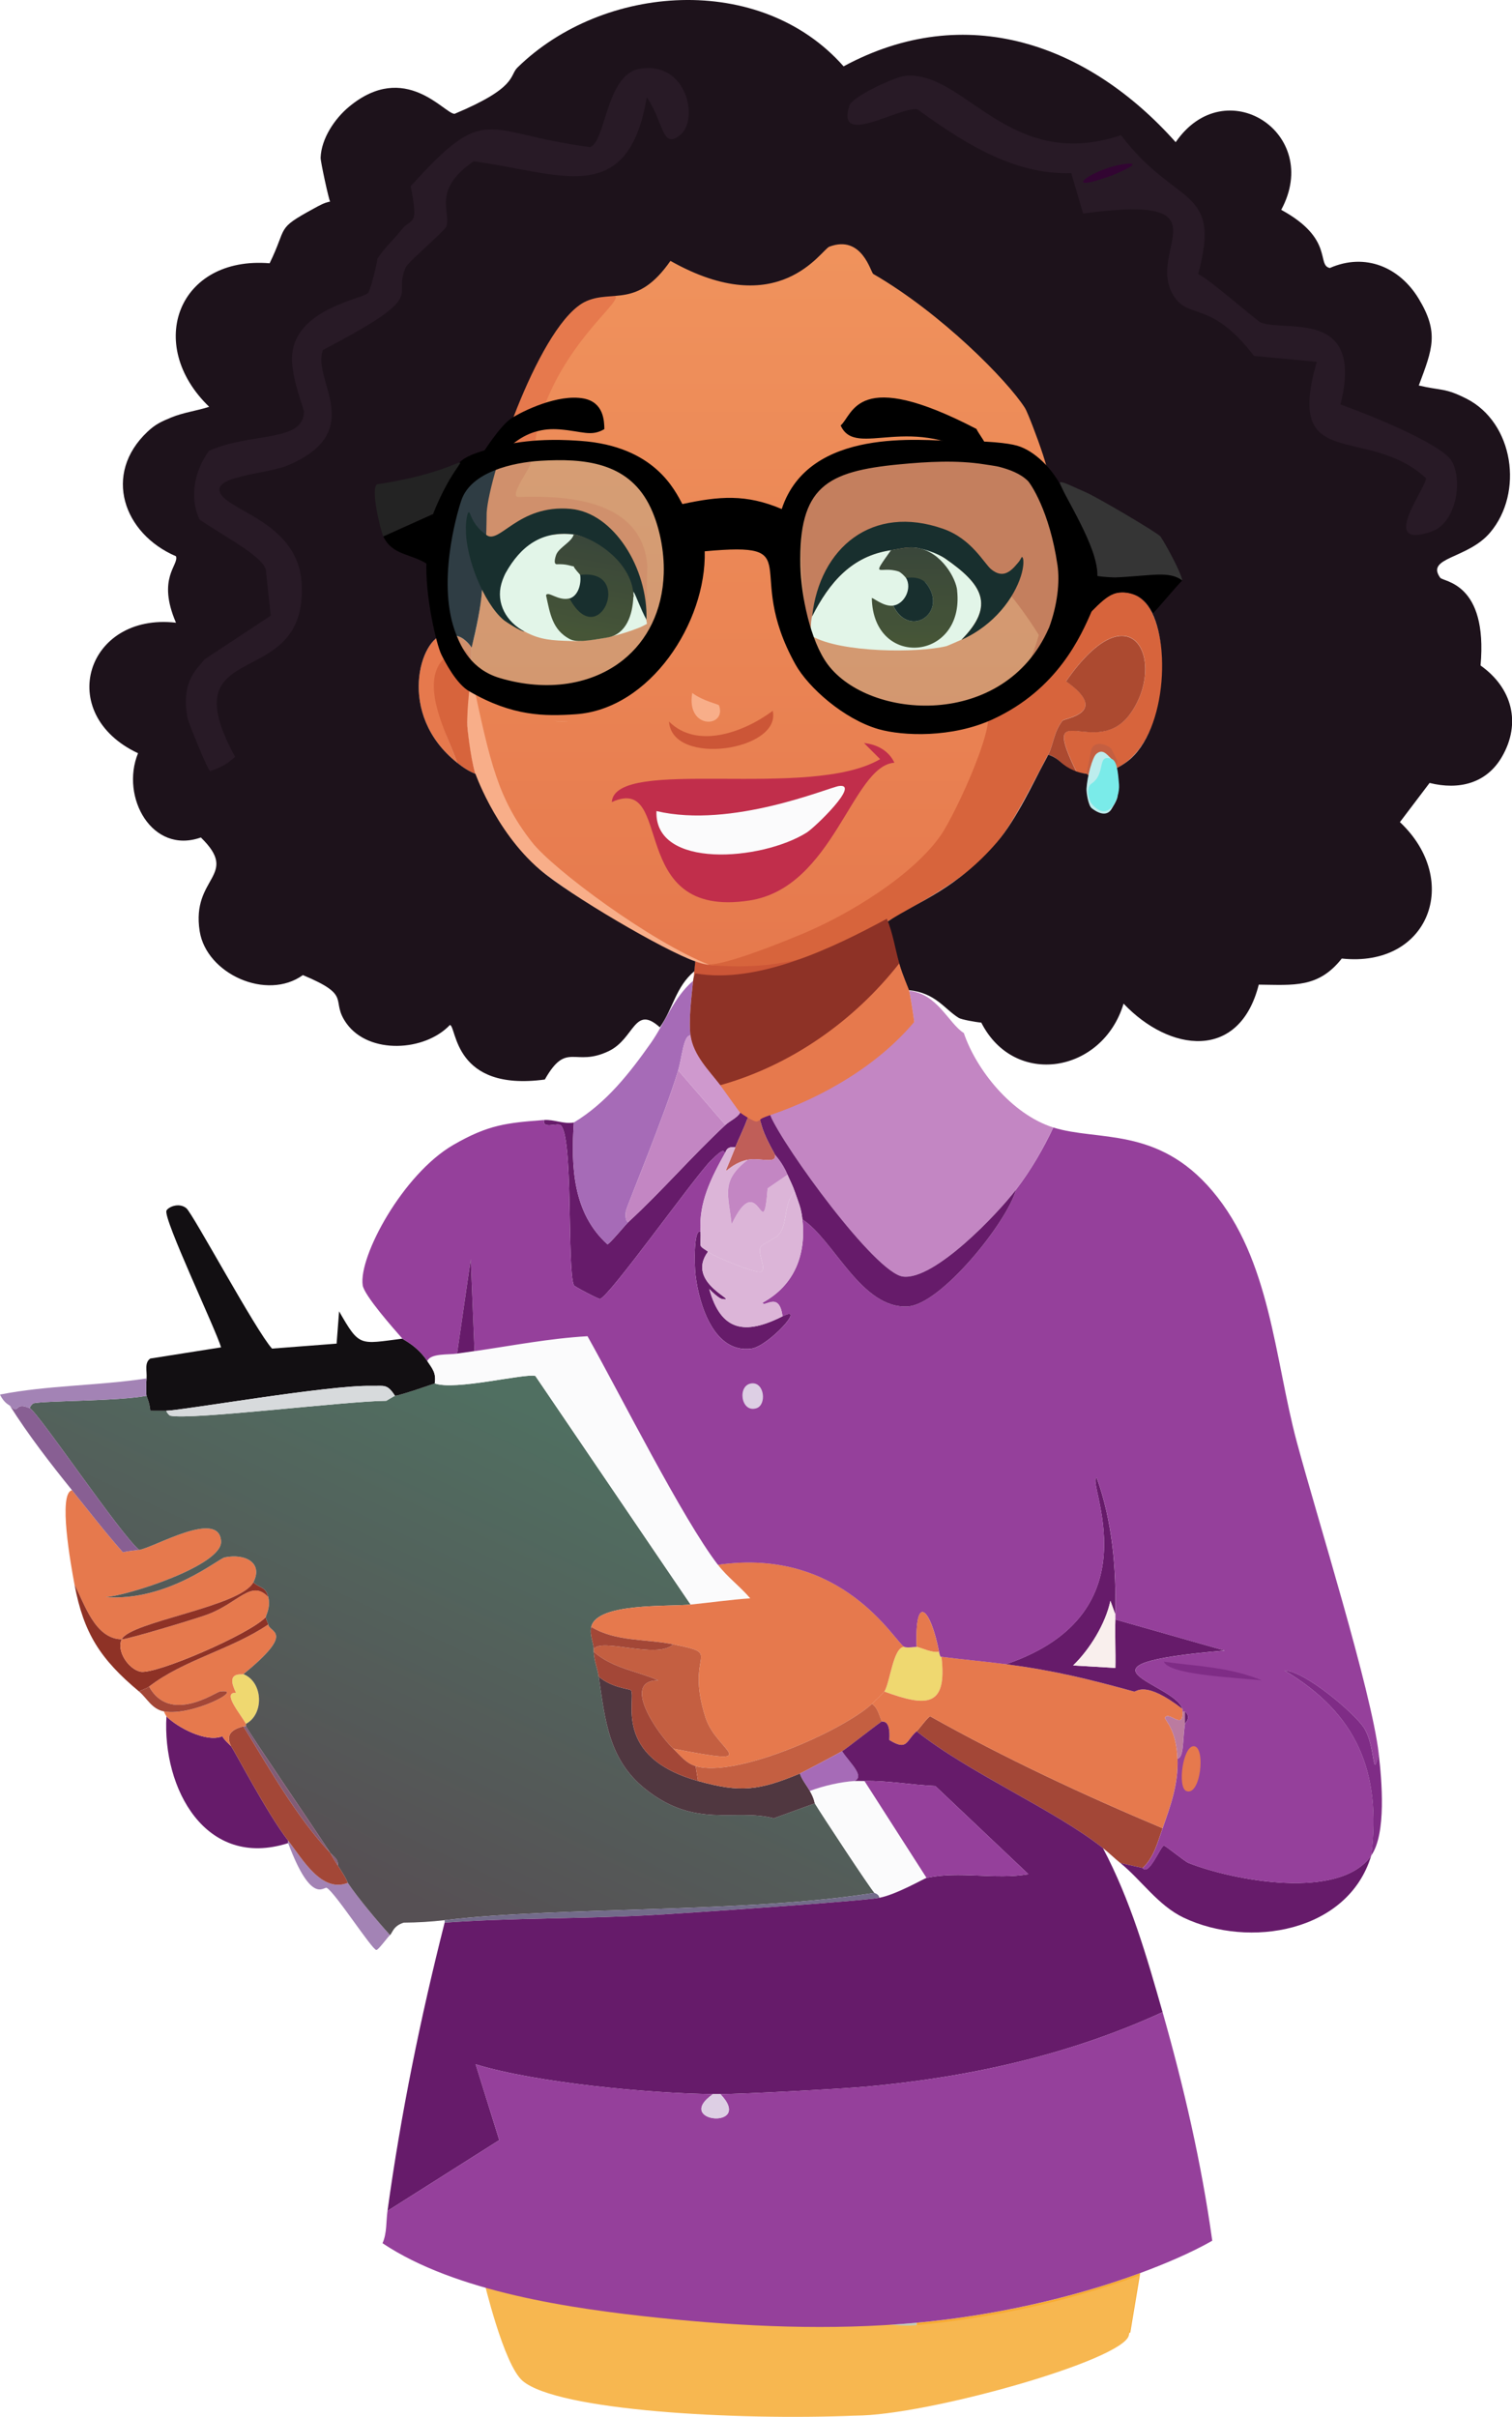 <svg id="Layer_2" data-name="Layer 2" xmlns="http://www.w3.org/2000/svg" xmlns:xlink="http://www.w3.org/1999/xlink" viewBox="0 0 304.32 486.27"><defs>
    <style>
      .cls-1 {
        fill: none;
      }

      .cls-2 {
        fill: #c45f41;
      }

      .cls-3 {
        fill: #c05e58;
      }

      .cls-4 {
        fill: #232323;
      }

      .cls-5 {
        fill: #a383b5;
      }

      .cls-6 {
        fill: #d7dadc;
      }

      .cls-7 {
        fill: #8e3226;
      }

      .cls-8 {
        fill: url(#linear-gradient-4);
      }

      .cls-9 {
        fill: url(#linear-gradient-3);
      }

      .cls-10 {
        fill: url(#linear-gradient-2);
      }

      .cls-11 {
        fill: #f7b750;
      }

      .cls-12 {
        fill: #503740;
      }

      .cls-13 {
        fill: #a34737;
      }

      .cls-14 {
        fill: #cf99ce;
      }

      .cls-15 {
        fill: #281a26;
      }

      .cls-16 {
        fill: url(#linear-gradient);
      }

      .cls-17 {
        fill: #bdeded;
      }

      .cls-18 {
        fill: #c12e4b;
      }

      .cls-19 {
        fill: #ddcfe4;
      }

      .cls-20 {
        fill: #f8ae89;
      }

      .cls-21 {
        fill: #7f2c86;
      }

      .cls-22 {
        fill: #dcb5d8;
      }

      .cls-23 {
        fill: #a66bb7;
      }

      .cls-24 {
        fill: #fbfbfc;
      }

      .cls-25 {
        fill: #885f93;
      }

      .cls-26 {
        fill: #cc5637;
      }

      .cls-27 {
        fill: #c386c3;
      }

      .cls-28 {
        fill: #fcf8e9;
      }

      .cls-29 {
        opacity: .2;
      }

      .cls-29, .cls-30 {
        fill: #7aebe9;
      }

      .cls-31 {
        fill: #ac4a30;
      }

      .cls-32 {
        fill: #e6794d;
      }

      .cls-33 {
        fill: #efd870;
      }

      .cls-34 {
        fill: #f7ab33;
      }

      .cls-35 {
        fill: #736b8a;
      }

      .cls-36 {
        fill: #661b6a;
      }

      .cls-37 {
        fill: #d7643c;
      }

      .cls-38 {
        fill: #bfcbb8;
      }

      .cls-39 {
        fill: #f9efed;
      }

      .cls-40 {
        fill: #95409b;
      }

      .cls-41 {
        fill: #353535;
      }

      .cls-42 {
        fill: #835c76;
      }

      .cls-43 {
        fill: #bb7ba0;
      }

      .cls-44 {
        fill: #120f12;
      }

      .cls-45 {
        fill: #320532;
      }

      .cls-46 {
        fill: #1d121b;
      }
    </style>
    <linearGradient id="linear-gradient" x1="155.89" y1="194.22" x2="155.89" y2="45.81" gradientUnits="userSpaceOnUse">
      <stop offset="0" stop-color="#e6794d"/>
      <stop offset="1" stop-color="#f0935d"/>
    </linearGradient>
    <linearGradient id="linear-gradient-2" x1="117.14" y1="129.16" x2="120.79" y2="108.45" gradientUnits="userSpaceOnUse">
      <stop offset="0" stop-color="#3a310b"/>
      <stop offset="1" stop-color="#2a1d0f"/>
    </linearGradient>
    <linearGradient id="linear-gradient-3" x1="184.11" y1="130.31" x2="184.11" y2="110.16" xlink:href="#linear-gradient-2"/>
    <linearGradient id="linear-gradient-4" x1="112.64" y1="286.09" x2="70.03" y2="376.55" gradientUnits="userSpaceOnUse">
      <stop offset="0" stop-color="#506f61"/>
      <stop offset="1" stop-color="#565054"/>
    </linearGradient>
  </defs>
  <g id="OG">
    <g>
      <g>
        <g>
          <path class="cls-26" d="M181.07,194.37c-9.09,11.59-21.81,20.53-36,24.5-2.36-3.08-5.37-5.97-6-10-.45-2.9.19-7.89.5-11,.07-.73.15-4.25.5-4.86,12.44,2.19,27.65-1.76,38.5-7.64,1.21,2.88,1.66,6.03,2.5,9Z"/>
          <path class="cls-32" d="M183.07,199.87c.39,2.05.72,4.18,1,6.25-7.26,8.67-18.31,15.14-29,18.75-2.48.84-1.89.97-2,1-.74.17-.36.73-2.5-.5-.28-.16-1.31-.83-1.5-1-.26-.22-3.39-4.71-4-5.5,14.19-3.97,26.91-12.91,36-24.5.67,2.38,1.94,5.17,2,5.5Z"/>
        </g>
        <g>
          <path class="cls-16" d="M211.84,96.87s-6.44-19.74-10.08-25.56c-4.81-7.69-19.05-20.76-27.72-23.4s-26.18-2.64-36.4-.73c0,0-32.82,1.73-41.14,39.7-.94,4.3,3.47,25.35-1.5,42.9-.09.32-.14.65-.14.98v7.55c2.59,9.21,3.89,21.19,12.53,31.65,7.61,9.21,31.57,23.86,35.88,24.27,2.26.08,9.06-1.41,19.05-5.59,9.16-3.84,22.2-12.35,27.89-20.52,2.79-4.01,12.29-22.94,10.07-25.68,7.3-3.43,16.67-4.19,16.67-15.97,0-5.05-2.94-19.94-5.1-29.59ZM111.45,145.06c1.03.09,2.08.13,3.16.11-1.03.04-2.09,0-3.16-.11ZM168.25,142.04c.99.49,2.08.94,3.27,1.35-1.16-.38-2.25-.83-3.27-1.35Z"/>
          <path class="cls-37" d="M216.72,126.28c.06-.09,1.34-1.31-1.39-12.61-.8-3.84-2.6-12.74-2.6-12.74,0,0-.45-.64-1.11-1.37-.54-.59-1.23-1.23-1.8-1.71-7.14-5.96-20.51-5.64-24.33-5.66-8.48-.09-16.76,1.17-20.81,6.02s-3.97,13.78-2.53,24.56c.31,1.3,1.12,4,1.08,3.36-.1-1.67,1.06-6.72,2.37-9.57,2.25-4.92,4.62-8.13,10.93-10.58,15.64-6.05,31.83,20.59,32.55,21.79-1.8,6.6-5.1,12.32-11.07,14.7,3.89.67-5.67,21.3-8.64,25.56-5.68,8.17-18.56,15.97-27.72,19.8-9.98,4.18-16.68,6.28-18.99,6.23.17.06.07.12.64.16,15.33,1.15,24.21-2.52,37.43-10,19.85-11.23,20.3-13.57,30.24-32.4,1.1-2.09,1.09-4.53,2.88-6.84.38-.49,9.73-1.54.72-7.92,13.28-19.13,20.35-3.89,12.96,6.48-6.8,9.55-18.62-4.15-10.8,11.88,25.69,5.04,20.19-57.31,0-29.16Z"/>
          <path class="cls-31" d="M216.72,155.45c-2.56-.5-3.24-2.94-5.76-3.6,1.1-2.09,1.09-4.53,2.88-6.84.38-.49,9.73-1.54.72-7.92,13.28-19.13,20.35-3.89,12.96,6.48-6.8,9.55-18.62-4.15-10.8,11.88Z"/>
        </g>
        <path class="cls-20" d="M95.14,137.04c3.5,16.27,5.03,23.58,11.87,32.34,4.4,5.63,24.09,20.16,35.68,24.72-5.49-.09-34.05-16.97-40.23-24.75-6.68-8.4-8.31-18.44-8.47-25.05-.04-1.66.29-4.97.48-6.62.08-.68.39-2.73.39-2.73,0,0,.18,1.59.29,2.09Z"/>
        <path class="cls-32" d="M104.39,100c-1.88.06,1.36-4.44,2.23-6.28,1.06-2.92,1.12-6.36,2-9.25,6.04-19.79,23.82-27.78,10.5-24.25-10.51,2.79-20.82,35.08-21.94,44.67,0,.01.18,6.15.18,6.15,2.51-3.22,3.62-4.22,7.97-6.63,8.46-4.67,18.39-1.27,22.4,9.26.04.12,2.35,10.41,2.39,11.24.02.42.04-9.38.19-10.88-.96-13.22-15.39-14.39-25.92-14.04Z"/>
        <g>
          <path class="cls-32" d="M94.88,135.33c-10.31,3.67-5.4,11.06-2.85,18.16-12.38-9.8-7.4-25.37-2.57-25.81.6-.05,2.57-.04,3.82.89,1.15.86,1.63,1.73,1.63,1.73,0,0,0,3.37-.04,5.02Z"/>
          <path class="cls-37" d="M92.75,130.45c.86-.04,2.13,1.32,2.1,4.07-.03,2.31-.95,7.35-.78,11.64,0,0,.48,5.68,1.6,9.55-1.36-.54-2.49-1.3-3.64-2.21-2.55-7.1-9.59-19.37.72-23.04Z"/>
        </g>
        <g>
          <path class="cls-15" d="M287.95,148.94c-.14-.13-.31-.32-.48-.48-.31-18.33-12.21-12.48-19.34-17.19-4.6-3.04-7.83-19.38,14.08-18.38,5.56,7.95-13.96,6.35-11.94,10.5.48.99,15.1,6.07,17.19,8.59,3,3.63,2.98,13.91.48,16.95Z"/>
          <path class="cls-46" d="M41.12,132.71c-.77,1.33-4.97,3.92-3.34,11.94-5.77-2.09-14.97-2.67-13.84-10.74,1.81-13.02,15.73-1.17,17.19-1.19Z"/>
          <path class="cls-46" d="M53.54,115.04q.48,4.42.95,8.83-6.68,4.42-13.37,8.83c.54-.92,2.18-2.06,2.39-2.63,2-5.39-4.36-9.36-3.82-14.8l13.84-.24Z"/>
          <path class="cls-46" d="M295.11,80.19c-4.37-2.21-5.02-1.55-9.55-2.63,2.76-7.37,4.11-10.61,0-17.43-.52-.4-.64-.5,0,0-3.84-6.37-10.77-9.34-17.9-6.21-2.75-.54.94-5.86-9.79-11.7,8.37-15.47-11.31-28.07-21.24-13.61C219.02,8.83,194.38.05,169.79,13.35c-16.73-18.96-48.35-16.68-65.64.24-1.68,1.64.06,3.99-12.65,9.31-1.97.09-9.93-10.8-21.24-1.43,0,0,0,0,0,0-2.89,2.39-5.59,6.4-5.73,10.26-.03.76,1.65,8.46,1.91,8.83-1.18.2-2.31.87-3.34,1.43-7.68,4.19-5.16,3.47-8.83,10.98-18.35-1.5-25.18,16.33-12.17,28.88-2.57.83-5.11,1.11-7.64,2.15-1.99.82-3.19,1.37-4.77,2.86-9.07,8.54-4.83,20.54,5.73,25.06.64,1.79-3.89,4.36,0,13.37-18.05-2.07-24.49,18.34-7.64,26.26-3.6,8.83,2.84,20.44,12.65,16.95,7.94,7.76-1.98,7.84-.24,18.86,1.36,8.6,13.51,14.07,20.77,8.83,10.25,4.27,5.3,4.94,8.83,9.79,4.51,6.19,15.68,5.61,20.77.24,1.38.31.67,13.47,19.1,10.98,4.44-7.84,5.94-2.38,12.89-5.73,5.18-2.5,5.11-9.42,10.26-4.77,2.74-3.89,3.15-8.08,6.93-11.28.07-.7.14-1.4.21-1.99-6.38-2.21-25.4-13.42-31.26-18.43-9.34-7.98-13.33-20.37-13.01-19.3-1.36-.54-2.49-1.3-3.64-2.21-12.38-9.8-7.4-25.37-2.57-25.81.6-.05,2.57-.04,3.82.89,1.13.85,1.61,1.7,1.63,1.73.9-3.64,1.92-8.38,2.1-11.67.91-5.89.92-15.31.93-15.49.51-7.83,10.9-38.47,20.04-42.53,5.38-2.39,10.25,1.5,16.95-8.12,21.88,12.34,30.33-2.24,31.99-2.86,6.58-2.47,8.32,5.19,8.83,5.49,13.69,7.91,27,21.42,30.54,26.98.47.73,2.46,5.84,3.64,9.46,3.7,11.31,6.79,34.73,6.79,34.73,0,0,3.9-5.64,7.37-6.78-.07-.05,3.66-1.35,6.46,1.78,5.22,5.85,4.58,25.77-3.74,31.97-4.96,3.7-10.25,2.94-13.43,0-1.22-1.12-2.42-1.4-2.42-1.4,0,0-.35.73-1,1.91-1.55,2.8-5.42,11.17-9.33,15.71-7.98,9.27-15.7,11.85-22.05,15.97.87,3.22,1.58,5.68,2.38,8.52.64,2.27,1.85,4.93,1.91,5.25,5.45.54,7.16,3.77,10.08,5.58.54.34,3.43.86,4.54.95,6.7,13.18,24.45,10.16,28.64-3.82,9.21,9.72,23.29,11.63,27.21-3.82,7.01.07,11.98.74,16.71-5.25,17.53,1.89,24.17-15.7,11.7-27.45l5.97-7.88c5.9,1.47,11.45.11,14.56-5.25,3.95-6.8,2.04-13.9-4.3-18.38,1.49-16.72-7.49-16.8-8.12-17.66-2.99-4.15,5.51-3.75,10.03-9.07,6.81-8.02,4.79-22.13-4.77-26.97"/>
          <path class="cls-15" d="M47.33,152.28c-.27.1-1.5,1.75-5.01,2.86-.56-.14-4.42-9.94-4.54-10.5-1.63-8.01,2.57-10.6,3.34-11.94q6.68-4.42,13.37-8.83-.48-4.42-.95-8.83c.1-2.73-8.04-6.86-13.37-10.5-2.1-4.42-1.05-9.85,1.91-13.84,8.45-3.78,19.02-1.63,19.1-7.88,0-.5-2.12-5.75-2.39-9.79-.72-10.74,14.06-12.77,15.28-14.08.5-.54,1.74-5.63,1.91-6.92,1.36-2.12,3.22-3.78,4.77-5.73,2.19-2.75,3.56-.4,1.91-8.83,15.43-17.14,14.53-10.69,36.04-7.88,3.21-.75,3.19-14.58,10.03-15.75,9.57-1.64,12.02,10.31,8.12,13.37-3.67,2.88-3.2-2.58-6.68-7.64-3.78,22.62-17.69,15.12-34.85,12.89-8.46,5.82-4.47,10.16-5.49,13.13-.28.81-7.63,7.08-8.12,8.12-3,6.43,5.2,5.22-16.71,16.71-2.36,5.97,9.05,16.27-6.92,23.15-4.57,1.97-16.64,2.16-13.37,6.21,2.66,3.28,15.27,6.03,15.99,17.43,1.43,22.72-26.97,10.24-13.37,35.09Z"/>
          <g>
            <g>
              <path class="cls-15" d="M182.2,15.26c12.02-1.13,20.75,19.49,43.44,11.94,11.03,14.64,20.32,10.14,15.52,27.93,2.48,1.22,11.9,9.52,12.65,9.79,5.27,1.89,20.78-2.81,15.99,16.47,4.52,1.56,20.47,7.85,22.44,11.46,2.26,4.16.7,12.42-4.06,14.08-11.08,3.87-.82-9.16-1.19-10.74-11.93-10.93-28.55-.8-21.96-23.39l-12.65-1.19c-8.03-10.55-12.63-7.74-15.52-11.22-7.65-9.25,11.94-21.6-18.86-17.43q-1.19-4.06-2.39-8.12c-11.72.38-21.94-6.33-31.03-12.89-4.05-.29-16.38,7.73-13.61-.72.59-1.81,9.15-5.77,11.22-5.97Z"/>
              <path class="cls-45" d="M227.08,32.93c2.95-.22-2.46,2.06-3.34,2.39-11.48,4.18-3.32-1.9,3.34-2.39Z"/>
            </g>
            <path class="cls-1" d="M128.73,13.83c-6.84,1.17-6.82,15.01-10.03,15.75-21.51-2.82-20.61-9.27-36.04,7.88,1.65,8.43.28,6.08-1.91,8.83-1.55,1.95-3.41,3.61-4.77,5.73h0c-.17,1.29-1.41,6.38-1.91,6.92-1.22,1.32-16,3.34-15.28,14.08.27,4.04,2.39,9.28,2.39,9.79-.07,6.25-10.64,4.1-19.1,7.88-2.96,3.99-4.01,9.42-1.91,13.84,5.33,3.64,13.47,7.78,13.37,10.5q-6.92.12-13.84.24c-.54,5.44,5.82,9.41,3.82,14.8-.21.57-1.85,1.7-2.39,2.63-1.46.02-15.38-11.82-17.19,1.19-1.12,8.08,8.08,8.65,13.84,10.74.11.56,3.98,10.36,4.54,10.5,3.52-1.11,4.74-2.77,5.01-2.86-13.6-24.85,14.8-12.37,13.37-35.09-.72-11.4-13.34-14.14-15.99-17.43-3.27-4.05,8.8-4.24,13.37-6.21,15.97-6.89,4.57-17.19,6.92-23.15,21.91-11.49,13.71-10.28,16.71-16.71.48-1.03,7.84-7.31,8.12-8.12,1.03-2.97-2.97-7.31,5.49-13.13,17.16,2.23,31.07,9.73,34.85-12.89,3.48,5.05,3.01,10.51,6.68,7.64,3.9-3.06,1.45-15.01-8.12-13.37Z"/>
            <path class="cls-1" d="M270.28,123.4c-2.02-4.15,17.5-2.56,11.94-10.5-21.91-.99-18.69,15.34-14.08,18.38,7.12,4.71,19.02-1.14,19.34,17.19.17.16.33.34.48.48,2.5-3.03,2.52-13.32-.48-16.95-2.09-2.52-16.71-7.61-17.19-8.59Z"/>
          </g>
        </g>
        <g>
          <path class="cls-28" d="M129.2,121.71c-.5-1.47-1.36-5.17-5.73-9.43-2.82-2.75-5.81-4.38-7.96-4.74-1.44-.2-2.74-.16-3.92.02-2.25-.1-5.68,1.45-7.92,3.23-5.87,4.68-4.57,12.46,1.08,15.84.25.15.53.29.82.43,3.24,1.76,5.75,1.8,9.2,1.91,0,0,6.24.41,14.03-2.74.47-.19,1.41-.71,1.41-.71,0,0-.22-2.03-1.01-3.82Z"/>
          <path d="M97.82,107.58c2.64,2.22,6.39-6.16,17.05-5.19,8.72.79,15.56,12.06,15.24,22.28-1.16-2.08-2.23-5.18-2.57-5.54-.05-.06-.18.02-1.29-.86,1.16-4.03-6.96-10.25-10.73-10.73-6.55-.85-10.77,2.43-13.74,7.73-.14.25-.58,1.17-.86,2.15-1.13,3.97,1.02,7.74,4.65,9.65-.74,0-3.81-1.99-4.23-2.35-4.02-3.43-7.61-12.5-7.56-18.15-.1-1.1.31-4.58.83-3.19.99,2.65,2.45,3.56,3.2,4.2Z"/>
          <path d="M114.54,120.44c1.9-.49,2.53-3.14,2.21-4.87,11.2-1.45,3.91,16.24-2.21,4.87Z"/>
          <path class="cls-10" d="M127.55,120.1c0-.2-.04-.38-.05-.58,0-.14,0-.27,0-.41,0,0-.02-.02-.04-.02-.84-6.6-8.39-11.1-11.98-11.57-.36,1.44-2.68,2.49-3.43,3.86-.15.27-.81,2.12,0,2.15,2.03-.08,2.65.33,3.43.43.07.43,1.27,1.61,1.29,1.72,10.87-1.4,3.79,15.75-2.15,4.72-2.27.58-4.3-1.57-4.72-.64.81,3.73,1.27,6.93,4.72,8.8,1.25.67,3.25.49,7.72-.31,3.74-.67,4.99-4.57,5.14-8.2.02.01.05.04.06.05Z"/>
          <path class="cls-28" d="M179.34,110.69c.9-.18,3.78-.53,5.05-.47,2.94.16,5.9,2.18,5.9,2.18,7.28,5.07,10.16,9.31,3.22,16.31-.69.31-2.85,1.25-3.01,1.29-5.74,1.41-21.22,1.35-27.05-2-.02,0-.03-.02-.05-.03-.3-.17-.26-2.91.05-3.98,3.45-6.78,7.95-12.16,15.89-13.31Z"/>
          <g>
            <path d="M199.52,114.56c2.17,1.76,3.7.7,5.24-1.17.9-.99.81-1.56,1.05-1.23.27.39.27,1.84-.33,3.75-1.37,4.31-5.27,9.83-11.96,12.82,6.94-7.01,4.06-11.25-3.22-16.31,0,0-1.92-1.42-5.58-2.15-1.82-.36-3.59.17-5.37.43-7.94,1.15-12.44,6.53-15.89,13.31,1.51-13.76,12.07-22.65,26.4-17.6,5.73,2.02,8.22,6.99,9.66,8.16Z"/>
            <path class="cls-9" d="M192.65,118.85c-.19-2.4-3.14-7.78-7.94-8.59-1.83-.31-3.59.17-5.37.43-4.27,6.01-2.22,3.07,1.5,4.29.41.13,1.13.82,1.5,1.29.24.3,1.52.19,3.86.86,4.97,5.8-3.02,11.68-6.44,4.72-1.91.28-4.19-1.74-4.29-1.5.28,14.31,18.69,12.68,17.17-1.5Z"/>
            <path d="M186.21,117.13c4.97,5.8-3.02,11.68-6.44,4.72,2.32-.34,3.84-3.51,2.58-5.58,1.66-.19,2.83-.01,3.86.86Z"/>
          </g>
        </g>
        <path class="cls-2" d="M223.68,150.67l1,2c1,2-3,3-3,3-1.16.37-2,1-3,0l1-5c1-2,3.66-.46,4,0Z"/>
        <g>
          <path class="cls-17" d="M224.68,158.67c0-2,0-5-1-6s-1.79-2.03-3-1c-.85.72-1.85,4.6-2,7-.05.8.36,3.41,1.05,3.95,1.97,1.52,3.28,1.28,3.96.21,1.99-3.16.99-2.77.99-4.16Z"/>
          <path class="cls-30" d="M225.23,157.87c-.22-2.79-.45-4.83-1.55-5.2-3-1-1,3-4,5-1.18.78-.56,3.32,0,4,3.39,4.13,5.76-1.04,5.55-3.8Z"/>
        </g>
        <g>
          <path d="M96.42,93.49c-.32-.04-.57-.26-.4-.54,1.23-1.98,4.66-7.32,6.9-8.78s9.41-4.96,14.55-3.99c4.03.76,4.14,4.49,4.17,6.11,0,.03-.02.06-.05.08-2.65,1.53-4.4.39-8.93.03-1.75-.14-3.24-.01-4.87.46-2.57.74-4.87,2.4-7.04,4.87-.66.75-2.7,1.96-4.34,1.76Z"/>
          <path d="M196.56,86.32c.11.55,2.3,3.22,2.88,5.4l-1.08,1.08c-14.83-10.29-26.1-.3-29.16-7.2,2.55-2.21,3.17-11.87,27.36.72Z"/>
        </g>
        <g>
          <path class="cls-26" d="M155.53,143.02c1.79,8-20.24,11.31-20.88,2.16,5.6,5.57,14.97,2.25,20.88-2.16Z"/>
          <g>
            <path class="cls-18" d="M173.89,149.5c2.64.26,5.03,1.58,6.12,3.96-8.51.6-12.2,25.11-29.16,27.72-25.18,3.88-14.91-25.59-27.72-19.8.7-9.31,39.85-.3,54.01-8.64l-3.24-3.24Z"/>
            <path class="cls-24" d="M168.85,158.15c4.44-.62-4.85,8.34-6.48,9.36-9.07,5.7-30.73,7.42-30.24-4.32,15.16,3.57,34.64-4.75,36.73-5.04Z"/>
          </g>
          <path class="cls-20" d="M139.33,139.42c2.21,1.67,5.3,2.24,5.4,2.52,1.58,4.52-6.69,4.93-5.4-2.52Z"/>
        </g>
        <g>
          <path class="cls-29" d="M135.84,112.71c0,15.74-15.3,27-28,27s-19-10.26-19-26,9.3-22,22-22,25,5.26,25,21Z"/>
          <path class="cls-29" d="M214.84,113.9c0,22.81-17.9,29.81-32.77,29.81s-22.23-11.33-22.23-28.71c0-20.29,10.88-24.29,25.74-24.29,19.26,0,29.26,5.81,29.26,23.19Z"/>
          <g>
            <path d="M219.84,122.71c4.16-9.68-4.33-20.72-5.73-23.8-2.17-4.77-6.05-8.24-9.27-9.2-2-.6-6-1-13-1-6,0-29-3-34.5,13.71-7.21-3.06-12.58-2.59-20-1-1.5-2.71-5.52-11.66-20.5-12.71-1.93-.13-9.16-.71-16,1-8,2-7.86,2.86-10,5s-4.6,9.78-5,18c-.35,7.04,2,17,3,19,.63,1.26,3,6,5.75,7.46,8.64,4.97,15.01,4.96,21.25,4.54,15-1,26.35-18.47,26-32.79,21.23-1.93,7.52,3.43,18.25,22.75,2.56,4.62,9.75,11.04,16.75,13.04,4.9,1.4,14.82,1.78,23-2,13-6,17.7-16.64,20-22ZM133.59,115.42c-.26,7.54-3.33,13.47-8.14,17.34-6.18,4.97-15.23,6.52-24.86,3.66-5.75-1.71-7.78-6.29-8.75-8.71-4-10,0-24,1-27,1.92-5.77,10.39-7.67,16-8,8.61-.51,17.34.25,21.75,8.71,2.09,4,3.16,9.45,3,14ZM166.59,133.67c-3.52-4.73-5.36-13.94-5.5-19.75-.37-15.93,5.18-19.09,20-20.5,5.57-.53,11.46-.87,17,0,.81.13,2.43.35,3,.5,2.12.56,4.25,1.34,5.79,2.84.47.46,4.36,5.98,5.96,16.95.49,3.39,0,8-1.72,12.65-.01.02-.02.03-.04.05-8.92,20.35-36.11,18.5-44.5,7.25Z"/>
            <path class="cls-41" d="M233.55,107.93c-.51-.71-12.85-7.97-15.03-8.89-2.45-1.04-4.78-2.3-5.2-1.97.57,2.38,7.75,12.97,7.56,18.78-.03.91,1.94,1.11,1.94,1.11l.1-.78c9.11.38,12.15-1.51,15.04.62-.21-1.64-3.59-7.73-4.4-8.87Z"/>
            <g>
              <path class="cls-4" d="M87.15,103.44q-5,2.25-10,4.5c-.53-1.11-2.64-9.66-1.25-10.5,22.79-3.44,17.71-10.26,11.25,6Z"/>
              <path d="M87.15,103.44q-.62,5-1.25,10c-3.24-2.09-6.93-1.68-8.75-5.5q5-2.25,10-4.5Z"/>
            </g>
            <path d="M232.07,123.36c.37-.18,4.84-5.6,5.88-6.56-2.73-2.01-5.98-.95-13.59-.61-9.56-.34-10.25-3.54-10.25-3.54l.63,3.1c-.08.54.19,2.49.46,4.47l4.41,2.9c3.7-3.78,5.28-4.79,9.33-3.29,2.07,1.2,2.74,2.94,3.13,3.54Z"/>
          </g>
        </g>
      </g>
      <g>
        <path class="cls-38" d="M184.49,467.34v2c-16.83,0-33.67,0-50.5,0q-.75-1.5-1.5-3c17.19,1.8,34.75,2.58,52,1Z"/>
        <g>
          <path class="cls-34" d="M229.49,457.34l-2,12c-14.33,0-28.67,0-43,0v-2c14.94-1.36,30.9-4.79,45-10Z"/>
          <path class="cls-36" d="M46.5,351.34c.7.87,7.21,13.46,11.5,19v.5c-16.64,5.31-25.35-11.01-24.5-25.5,2.22,2.24,8.03,5.32,11.25,4,.46.86,1.45,1.63,1.75,2Z"/>
          <path class="cls-5" d="M70,378.84c1.93,2.89,6.03,7.8,8.5,10.5-.47.39-2.33,3-2.75,3-.85,0-8.39-11.71-10-12.5-.59-.29-3.07,3.5-7.75-9v-.5c2.92,3.77,6.73,10.57,12,8.5Z"/>
          <path class="cls-13" d="M49,347.34c5.23,8.51,10.61,18.16,17.5,25.5.08.12.41.84,1.5,2.5,2.04,3.11,1.89,3.33,2,3.5-5.27,2.07-9.08-4.73-12-8.5-4.29-5.54-10.8-18.13-11.5-19-1.16-2.36.18-3.39,2.5-4Z"/>
          <path class="cls-33" d="M49,336.84c3.99,1.61,4.18,8.07.5,10-1.21-2.15-4.86-6.37-2-6.25-2.26-4.46,1.27-3.56,1.5-3.75Z"/>
          <g>
            <path class="cls-32" d="M28,311.84c3.02-.45,16.07-8.25,16.5-1.75.33,4.9-18.98,11.01-23.25,11.25,12.56.89,22.64-7.73,24-8,4.23-.84,7.72,1.18,5.75,5-2.56,4.95-24.82,7.95-26.5,11.5-5.4-.1-7.47-7.12-9.5-11-.77-4.1-3.34-18.47-.5-19,3.39,4.19,6.67,8.46,10.25,12.5,1.07-.3,2.17-.34,3.25-.5Z"/>
            <path class="cls-32" d="M54,326.84c.2,1.73,5.66,1.28-5,10-.23.19-3.76-.71-1.5,3.75-2.86-.12.79,4.1,2,6.25.07.13-.07.37,0,.5h-.5c-2.32.61-3.66,1.64-2.5,4-.3-.37-1.29-1.14-1.75-2-3.22,1.32-9.03-1.76-11.25-4-.04-.04-.43-.74-.5-1,5.57,1.06,16.63-4.72,11.25-4-.8.11-10.08,6.61-14.25-1,6.95-5.38,16.53-7.44,24-12.5Z"/>
            <path class="cls-7" d="M24.5,329.84c-1.11,2.35,1.37,5.98,3.75,6.5,3.02.66,22.15-7.6,25.25-11,.2,1,.47,1.26.5,1.5-7.47,5.06-17.05,7.12-24,12.5-.56.43-1.39.61-2,1-7.83-6.53-11.16-11.74-13-21.5,2.03,3.88,4.1,10.9,9.5,11Z"/>
            <path class="cls-13" d="M33,344.34c-2.46-.47-3.42-2.68-5-4,.61-.39,1.44-.57,2-1,4.17,7.61,13.45,1.11,14.25,1,5.38-.72-5.68,5.06-11.25,4Z"/>
            <path class="cls-32" d="M54,321.34c.52,2.08-.54,3.8-.5,4-3.1,3.4-22.23,11.66-25.25,11-2.38-.52-4.86-4.15-3.75-6.5,1.13.02,14.8-4.09,17.25-5,6.3-2.34,8.82-7.16,12.25-3.5Z"/>
            <path class="cls-7" d="M54,321.34c-3.43-3.66-5.95,1.16-12.25,3.5-2.45.91-16.12,5.02-17.25,5,1.68-3.55,23.94-6.55,26.5-11.5,1.29,1.28,2.44.78,3,3Z"/>
          </g>
          <g>
            <path class="cls-8" d="M139,322.84c-4.61.46-18.88-.4-20,4.5-.36,1.59.43,3.09.5,4.5,0,.17,0,.33,0,.5.11,1.99.74,3.24,1,5,1.28,8.55,1.93,16.57,9.25,22.5,10.18,8.24,18.1,3.96,26,6l8.25-3c1.32,2.2,11.19,17.17,12,18-25.74,4.12-63.33,2.72-86.5,5.5-2.7.32-5.53.48-8.25.5-2.13.66-2.27,2.1-2.75,2.5-2.47-2.7-6.57-7.61-8.5-10.5-.11-.17.04-.39-2-3.5.11-1.26-.79-1.75-1.5-2.5-4.26-6.48-15.62-23.09-17-25.5-.07-.13.07-.37,0-.5,3.68-1.93,3.49-8.39-.5-10,10.66-8.72,5.2-8.27,5-10-.03-.24-.3-.5-.5-1.5-.04-.2,1.02-1.92.5-4-.56-2.22-1.71-1.72-3-3,1.97-3.82-1.52-5.84-5.75-5-1.36.27-11.44,8.89-24,8,4.27-.24,23.57-6.35,23.25-11.25-.43-6.5-13.48,1.3-16.5,1.75-3.79-3.14-20.36-27.75-22-28.5-.03-.31.59-.96.75-1,2.45-.54,17.05-.41,22.75-1.5.07.33.59,1.26.75,3,1.08-.02,2.17.03,3.25,0-.03.31.59.96.75,1,4.2.93,35.23-2.93,43.5-3,.32-.19,1.65-.99,1.75-1,1.29-.17,6.1-1.82,8-2.5,4.03,1.51,18.1-2.07,20.25-1.5q15.62,23,31.25,46Z"/>
            <path class="cls-44" d="M81,269.34c.22.25,2.93,1.4,5,4.5,1.03,1.55,1.83,2.4,1.5,4.5-1.9.68-6.71,2.33-8,2.5-1.6-2.49-2.19-1.94-4.75-2-8.53-.2-37.92,4.92-41.25,5-1.08.03-2.17-.02-3.25,0-.16-1.74-.68-2.67-.75-3-.14-.7-.07-2.6,0-3.5.11-1.55-.48-3.15.75-4q7.12-1.12,14.25-2.25c-1.17-3.85-11.65-25.86-11-27.5.26-.65,2.43-1.76,4-.5,1.29,1.04,13.98,24.65,17.25,28.25l13-1q.25-3.25.5-6.5c4.15,7.25,4.07,6.59,12.75,5.5Z"/>
            <path class="cls-25" d="M6,283.34c1.64.75,18.21,25.36,22,28.5-1.08.16-2.18.2-3.25.5-3.58-4.04-6.86-8.31-10.25-12.5-4.31-5.33-8.85-11.2-12.5-17,2.07,1.95.75-.98,4,.5Z"/>
            <path class="cls-5" d="M29.5,277.34c-.07.9-.14,2.8,0,3.5-5.7,1.09-20.3.96-22.75,1.5-.16.04-.78.69-.75,1-3.25-1.48-1.93,1.45-4-.5-.08-.13-1.17-.48-2-2.25,9.57-1.89,19.73-1.76,29.5-3.25Z"/>
            <path class="cls-35" d="M177,381.84c-3.41.66-38.34,3.07-46.25,3.5-13.72.75-27.54.51-41.25,1.5v-.5c23.16-2.78,60.76-1.38,86.5-5.5.05.05.92.24,1,1Z"/>
            <path class="cls-24" d="M144.5,314.84c1.93,2.51,4.46,4.35,6.5,6.75-4.02.27-8,.85-12,1.25q-15.62-23-31.25-46c-2.14-.57-16.22,3.01-20.25,1.5.33-2.1-.47-2.95-1.5-4.5.64-1.6,4.28-1.24,6-1.5,1.17-.18,2.33-.33,3.5-.5,7.57-1.09,15.09-2.57,22.75-3,6.58,11.71,19.12,36.73,26.25,46Z"/>
            <path class="cls-12" d="M140.5,358.34c8.59,2.41,12.27,1.9,20.5-1.5.44,1.29,1.34,2.35,2,3.5.91,1.59.93,2.38,1,2.5l-8.25,3c-7.9-2.04-15.82,2.24-26-6-7.32-5.93-7.97-13.95-9.25-22.5,2.73,2.32,6.32,2.45,6.5,2.75,1.08,1.8-3.79,13.4,13.5,18.25Z"/>
            <path class="cls-6" d="M79.5,280.84c-.1.01-1.43.81-1.75,1-8.26.07-39.3,3.93-43.5,3-.16-.04-.78-.69-.75-1,3.33-.08,32.72-5.2,41.25-5,2.56.06,3.15-.49,4.75,2Z"/>
            <path class="cls-42" d="M66.5,372.84c-6.89-7.33-12.27-16.99-17.5-25.5h.5c1.38,2.41,12.74,19.02,17,25.5Z"/>
            <path class="cls-42" d="M68,375.34c-1.09-1.66-1.42-2.38-1.5-2.5.71.75,1.61,1.24,1.5,2.5Z"/>
          </g>
          <path class="cls-11" d="M184.21,467.85c0,1-11.04,18.13-12.03,18.18-24,1-60-1-67-7-3.81-3.27-7.75-19.99-8-21-4.15-16.78,69.78,11.4,87.03,9.82Z"/>
          <path class="cls-11" d="M229.21,457.85c-1,6-1.03,7.18-2,12-1.01,5.03-40.7,16.17-55.03,16.18,0-1,12.03-17.18,12.03-18.18,14.94-1.36,30.9-4.79,45-10Z"/>
          <g>
            <path class="cls-33" d="M182,331.34c.53.28,2.38-.03,2.5,0,1.47.35,2.91,1.19,4.5,1,.27,1.41.49.94.5,1,1.19,10.16-2.94,10.15-11.5,7,1.15-1.83,1.77-8.97,4-9Z"/>
            <g>
              <path class="cls-13" d="M233.99,367.84c-1,2.82-1.69,5.8-4,8q-2.25-.5-4.5-1c-1.21-.97-2.22-1.99-3.5-3-9.91-7.81-26.88-15.06-37.5-23.5.5-.44,2.28-2.95,2.75-3,15.12,8.47,30.78,15.78,46.75,22.5Z"/>
              <path class="cls-32" d="M202.49,334.84c9.91,1.32,16.26,2.91,25.75,5.5.53.14,2.11-2.39,9.75,3.5.04.13-.01.33,0,.5.28,3.92-2.74-.17-3.5,1.25-.21.39,2.26,2.14,2.5,8.25.2,5.05-1.37,9.38-3,14-15.97-6.72-31.63-14.03-46.75-22.5-.47.05-2.25,2.56-2.75,3-2.15,1.86-1.79,4.05-5.5,1.75.28-4.33-1.4-3.55-1.5-3.75-.59-1.17-.8-2.72-2-3.5.34-.31,2.41-2.35,2.5-2.5,8.56,3.15,12.69,3.16,11.5-7,4.32.57,8.68.92,13,1.5Z"/>
              <path class="cls-43" d="M238.49,346.84c-.49,3.23-.18,6.74-1.5,7-.24-6.11-2.71-7.86-2.5-8.25.76-1.42,3.78,2.67,3.5-1.25h.5v2.5Z"/>
            </g>
            <g>
              <path class="cls-32" d="M182,331.34c-2.23.03-2.85,7.17-4,9-.09.15-2.16,2.19-2.5,2.5-6.1,5.52-27.48,14.95-35.5,12.5-1.98-.6-3.11-2.17-4.5-3.5,18.99,3.66,8.71.64,6.5-6.25-4.34-13.54,3.99-12.61-6.5-14.75-5.58-1.14-11.5-.48-16.5-3.5,1.12-4.9,15.39-4.04,20-4.5,4-.4,7.98-.98,12-1.25-2.04-2.4-4.57-4.24-6.5-6.75,25.12-3.65,35.58,15.5,37.5,16.5Z"/>
              <path class="cls-2" d="M135.5,330.84c10.49,2.14,2.16,1.2,6.5,14.75,2.21,6.89,12.49,9.91-6.5,6.25-3.11-2.97-10.62-13.76-3-13.75-4.44-1.93-9.22-2.43-13-5.75,0-.17,0-.33,0-.5,1.32-2.47,12.76,2.1,16-1Z"/>
              <path class="cls-13" d="M135.5,351.84c1.39,1.33,2.52,2.9,4.5,3.5l.5,3c-17.29-4.85-12.42-16.45-13.5-18.25-.18-.3-3.77-.43-6.5-2.75-.26-1.76-.89-3.01-1-5,3.78,3.32,8.56,3.82,13,5.75-7.62-.01-.11,10.78,3,13.75Z"/>
              <path class="cls-13" d="M135.5,330.84c-3.24,3.1-14.68-1.47-16,1-.07-1.41-.86-2.91-.5-4.5,5,3.02,10.91,2.36,16.5,3.5Z"/>
              <path class="cls-2" d="M175.5,342.84c1.2.78,1.41,2.33,2,3.5-2.03,1.42-7,5.4-8,6-.78.47-8.06,4.32-8.5,4.5-8.23,3.4-11.91,3.91-20.5,1.5l-.5-3c8.02,2.45,29.4-6.98,35.5-12.5Z"/>
            </g>
          </g>
          <g>
            <path class="cls-24" d="M174,358.34q6.25,9.75,12.5,19.5c-.5.11-6.03,3.33-9.5,4-.08-.76-.95-.95-1-1-.81-.83-10.68-15.8-12-18-.07-.12-.09-.91-1-2.5,2.7-1.02,6.17-1.82,9-2,.66-.04,1.34.01,2,0Z"/>
            <path class="cls-23" d="M169.5,352.34c1.5,2.32,4.67,5.01,2.5,6-2.83.18-6.3.98-9,2-.66-1.15-1.56-2.21-2-3.5.44-.18,7.72-4.03,8.5-4.5Z"/>
          </g>
          <g>
            <path class="cls-36" d="M184.49,348.34c10.62,8.44,27.59,15.69,37.5,23.5,5.55,10.5,8.77,21.66,12,33-18.8,8.66-39.21,13.17-59.75,15-5.11.46-24.9,1.51-29.25,1.5-.5,0-1,0-1.5,0-12.66-.13-35.59-2.26-47.75-6q2.37,7.62,4.75,15.25-11.25,7.12-22.5,14.25c2.7-19.56,6.64-38.86,11.5-58,13.71-.99,27.53-.75,41.25-1.5,7.91-.43,42.84-2.84,46.25-3.5,3.47-.67,9-3.89,9.5-4,6.54-1.44,13.92.41,20.5-.75q-9.37-8.87-18.75-17.75c-4.79-.19-9.43-1.1-14.25-1-.66.01-1.34-.04-2,0,2.17-.99-1-3.68-2.5-6,1-.6,5.97-4.58,8-6,.1.2,1.78-.58,1.5,3.75,3.71,2.3,3.35.11,5.5-1.75Z"/>
            <path class="cls-36" d="M275.99,373.34c-4.66,15.46-24.61,18.75-37.75,12.5-5.17-2.46-8.54-7.6-12.75-11q2.25.5,4.5,1c1.22,1.73,3.6-4.38,4.25-4.5.3-.06,4.18,3.18,5,3.5,8.91,3.51,30.42,7.62,36.75-1.5Z"/>
            <path class="cls-36" d="M150.5,224.85c-.68,2.07-1.7,3.96-2.5,6-1.83-.3-1.9.96-2,1-.53.21.22-1.48-3,1.75-3.25,3.26-20.49,27.48-22.25,27.75-.29.04-5.13-2.48-5.25-2.75-1.4-3.12-.03-30.67-2.75-32.25-.73-.42-3.62.87-3.25-1,2.03-.15,3.94.87,6,.5-.58,8.83-.24,18.16,6.75,24.5.41,0,3.62-3.92,4.25-4.5,6.77-6.24,12.8-13.26,19.5-19.5.93-.87,2.32-1.39,3-2.5.19.17,1.22.84,1.5,1Z"/>
            <g>
              <path class="cls-40" d="M243.99,450.84c-4.32,2.47-9.83,4.78-14.5,6.5-14.1,5.2-30.06,8.63-45,10-17.25,1.58-34.8.8-52-1-17.37-1.82-40.75-5.15-55.5-15,.91-2.05.7-4.36,1-6.5q11.25-7.12,22.5-14.25-2.37-7.62-4.75-15.25c12.16,3.74,35.09,5.87,47.75,6-8.18,5.75,8.4,7.23,1.5,0,4.35.01,24.14-1.04,29.25-1.5,20.54-1.83,40.95-6.34,59.75-15,4.3,15.12,7.83,30.39,10,46Z"/>
              <path class="cls-19" d="M143.5,421.34c.5,0,1,0,1.5,0,6.9,7.23-9.68,5.75-1.5,0Z"/>
            </g>
            <path class="cls-36" d="M224.49,324.84q-.5-1.37-1-2.75c-.97,4.59-4.14,9.76-7.5,13l8.5.5c.07-3.25-.1-6.51,0-9.75l22,6.25c-33.57,2.88-10.1,6.47-8.5,11.75-7.64-5.89-9.22-3.36-9.75-3.5-9.49-2.59-15.84-4.18-25.75-5.5,30.5-10.39,15.92-37.16,18.25-37.5,3.18,8.93,3.93,18.14,3.75,27.5Z"/>
            <path class="cls-36" d="M141,247.84c.06.91-.04,1.84,0,2.75.18.49,1.14.92,1.5,1.25-4.75,6.42,6.79,10.22,2.75,9.5-.51-.09-1.95-1.38-2.5-2,2.35,8.5,7.18,9.34,14.75,5.5,4.99-2.53-2.85,6.03-6.25,6.5-7.5,1.03-10.54-8.74-11.25-14.75-.29-2.47-.34-9.47,1-8.75Z"/>
            <path class="cls-39" d="M224.49,324.84c0,.33.01.67,0,1-.1,3.24.07,6.5,0,9.75l-8.5-.5c3.36-3.24,6.53-8.41,7.5-13q.5,1.37,1,2.75Z"/>
            <g>
              <path class="cls-40" d="M109.5,225.35c-.37,1.87,2.52.58,3.25,1,2.72,1.58,1.35,29.13,2.75,32.25.12.27,4.96,2.79,5.25,2.75,1.76-.26,19-24.49,22.25-27.75,3.22-3.23,2.47-1.54,3-1.75-2.84,5.1-5.4,10.09-5,16-1.34-.72-1.29,6.28-1,8.75.71,6.01,3.75,15.78,11.25,14.75,3.4-.47,11.24-9.03,6.25-6.5-.67-5.24-3.73-1.6-4-2.75,6.48-3.55,8.77-9.74,8-16.75,6.3,4.01,11.87,18.11,21.25,17.5,6.66-.43,19.96-16.95,21.75-23.5,2.94-3.85,5.44-8.11,7.5-12.5,8.93,2.83,20.94-.3,32,12.75,11.73,13.84,12.51,33.75,17,50.5,4.06,15.14,15.03,50.02,16.5,62.75-1.33,5.92-.54-1.46-3-5.25-1.85-2.85-11.8-11.4-16-11.5,14.61,8.66,19.57,20.42,17.5,37.25-6.33,9.12-27.83,5.01-36.75,1.5-.82-.32-4.7-3.56-5-3.5-.65.12-3.02,6.23-4.25,4.5,2.31-2.2,3-5.18,4-8,1.63-4.62,3.2-8.95,3-14,1.32-.26,1.01-3.77,1.5-7,.02-.12,1.39-1.3,0-2.5h-.5c-.01-.17.04-.37,0-.5-1.6-5.28-25.07-8.87,8.5-11.75l-22-6.25c.01-.33,0-.67,0-1,.18-9.36-.57-18.57-3.75-27.5-2.33.34,12.25,27.11-18.25,37.5-4.32-.57-8.68-.93-13-1.5,0-.06-.23.41-.5-1-1.7-8.75-4.9-12.02-4.5-1-.12-.03-1.97.28-2.5,0-1.92-1-12.38-20.15-37.5-16.5-7.13-9.27-19.67-34.29-26.25-46-7.66.43-15.18,1.91-22.75,3q-.37-9.25-.75-18.5-1.37,9.5-2.75,19c-1.72.26-5.36-.1-6,1.5-2.07-3.1-4.78-4.25-5-4.5-1.73-1.97-7.7-8.7-8-10.75-.85-5.78,8.07-22.36,18.25-28.25,7.06-4.08,10.76-4.43,18.25-5Z"/>
              <g>
                <path class="cls-32" d="M188.99,332.34c-1.59.19-3.03-.65-4.5-1-.4-11.02,2.8-7.75,4.5,1Z"/>
                <g>
                  <path class="cls-36" d="M95.5,271.84c-1.17.17-2.32.32-3.5.5q1.37-9.5,2.75-19,.37,9.25.75,18.5Z"/>
                  <path class="cls-32" d="M240.24,351.34c2.5-.04,1.42,10.25-1.5,9-1.77-.76-.68-8.97,1.5-9Z"/>
                  <path class="cls-19" d="M151.25,278.34c2.63-.31,3.1,4.32,1,5-3.13,1.02-3.92-4.65-1-5Z"/>
                  <g>
                    <path class="cls-21" d="M277.49,352.84c.62,5.36,1.58,16.07-1.5,20.5,2.07-16.83-2.89-28.59-17.5-37.25,4.19.1,14.15,8.65,16,11.5,2.46,3.79,1.67,11.17,3,5.25Z"/>
                    <path class="cls-21" d="M234.24,334.34c7.16.98,13.01,1.04,19.75,3.75-5.65-.58-18.52-1.09-19.75-3.75Z"/>
                    <path class="cls-36" d="M238.49,346.84v-2.5c1.39,1.2.02,2.38,0,2.5Z"/>
                  </g>
                </g>
              </g>
            </g>
            <path class="cls-40" d="M186.49,377.84q-6.25-9.75-12.5-19.5c4.82-.1,9.46.81,14.25,1q9.37,8.87,18.75,17.75c-6.58,1.16-13.96-.69-20.5.75Z"/>
            <g>
              <path class="cls-27" d="M193.99,207.85c2.5,7.39,9.61,16.34,18,19-2.06,4.39-4.56,8.65-7.5,12.5-3.73,4.89-16.44,18.28-22.75,17.5-5.61-.69-23.98-26.03-26.75-32.5,10.69-3.61,21.74-10.07,29-18.75-.28-2.07-.61-4.2-1-6.25,5.71.57,7.95,6.6,11,8.5Z"/>
              <path class="cls-36" d="M155,224.35c2.77,6.47,21.14,31.81,26.75,32.5,6.31.78,19.02-12.61,22.75-17.5-1.79,6.55-15.09,23.07-21.75,23.5-9.38.61-14.95-13.49-21.25-17.5-.27-2.45-.78-3.36-1.5-5.5-.43-1.28-.98-2.29-1.5-3.5-1.09-2.53-2.39-3.79-2.5-4-1.19-2.2-2.49-4.5-3-7,.11-.03-.48-.16,2-1Z"/>
              <g>
                <path class="cls-23" d="M139,208.35c-1.42-.22-1.75,4.51-2.5,7-2.73,9.06-10.13,26.79-10.5,28.25-.16.62-.16,2.32.5,2.25-.63.58-3.84,4.5-4.25,4.5-6.99-6.34-7.33-15.67-6.75-24.5,6.55-3.95,11.23-9.94,15.5-16,2.87-4.07,4.54-9.14,8.5-12.5-.31,3.11-.95,8.1-.5,11Z"/>
                <path class="cls-27" d="M146,226.35c-6.7,6.24-12.73,13.26-19.5,19.5-.66.07-.66-1.63-.5-2.25.37-1.46,7.77-19.18,10.5-28.25q4.75,5.5,9.5,11Z"/>
                <path class="cls-14" d="M139,208.35c.63,4.03,3.64,6.92,6,10,.61.79,3.74,5.28,4,5.5-.68,1.11-2.07,1.63-3,2.5q-4.75-5.5-9.5-11c.75-2.49,1.08-7.22,2.5-7Z"/>
              </g>
            </g>
          </g>
          <path class="cls-3" d="M153,225.35c.51,2.5,1.81,4.8,3,7,.38,1.95-3.11.52-5.5,1-4.79.96-5.67,5.61-2.5-2.5.8-2.04,1.82-3.93,2.5-6,2.14,1.23,1.76.67,2.5.5Z"/>
          <g>
            <path class="cls-22" d="M161.5,245.34c.77,7.01-1.52,13.2-8,16.75.27,1.15,3.33-2.49,4,2.75-7.57,3.84-12.4,3-14.75-5.5.55.62,1.99,1.91,2.5,2,4.04.72-7.5-3.08-2.75-9.5,1.1.99,9.96,4.57,10.75,4,.98-.71-.66-3.37-.25-4.75.3-1.02,3.05-1.61,4-3,1.53-2.24.81-6.54,3-8.25.72,2.14,1.23,3.05,1.5,5.5Z"/>
            <path class="cls-22" d="M148,230.85c-3.17,8.11-2.29,3.46,2.5,2.5-5.47,4.24-3.9,6.84-3.25,13,5.58-11.84,6.28,4.99,7.25-7.25l4-2.75c.52,1.21,1.07,2.22,1.5,3.5-2.19,1.71-1.47,6.01-3,8.25-.95,1.39-3.7,1.98-4,3-.41,1.37,1.23,4.04.25,4.75-.79.57-9.65-3.01-10.75-4-.36-.33-1.32-.76-1.5-1.25-.04-.91.06-1.84,0-2.75-.4-5.91,2.16-10.9,5-16,.1-.04.17-1.3,2-1Z"/>
            <path class="cls-27" d="M158.5,236.35l-4,2.75c-.97,12.24-1.67-4.59-7.25,7.25-.65-6.16-2.22-8.75,3.25-13,2.39-.48,5.88.95,5.5-1,.11.21,1.41,1.47,2.5,4Z"/>
          </g>
          <g>
            <path class="cls-7" d="M181,193.85c-9.09,11.59-21.81,20.53-36,24.5-2.36-3.08-5.37-5.97-6-10-.45-2.9.19-7.89.5-11,.07-.73.15-.89.5-1.5,12.44,2.19,27.65-5.12,38.5-11,1.21,2.88,1.66,6.03,2.5,9Z"/>
            <path class="cls-32" d="M182.99,199.35c.39,2.05.72,4.18,1,6.25-7.26,8.67-18.31,15.14-29,18.75-2.48.84-1.89.97-2,1-.74.17-.36.73-2.5-.5-.28-.16-1.31-.83-1.5-1-.26-.22-3.39-4.71-4-5.5,14.19-3.97,26.91-12.91,36-24.5.67,2.38,1.94,5.17,2,5.5Z"/>
          </g>
        </g>
      </g>
    </g>
  </g>
</svg>